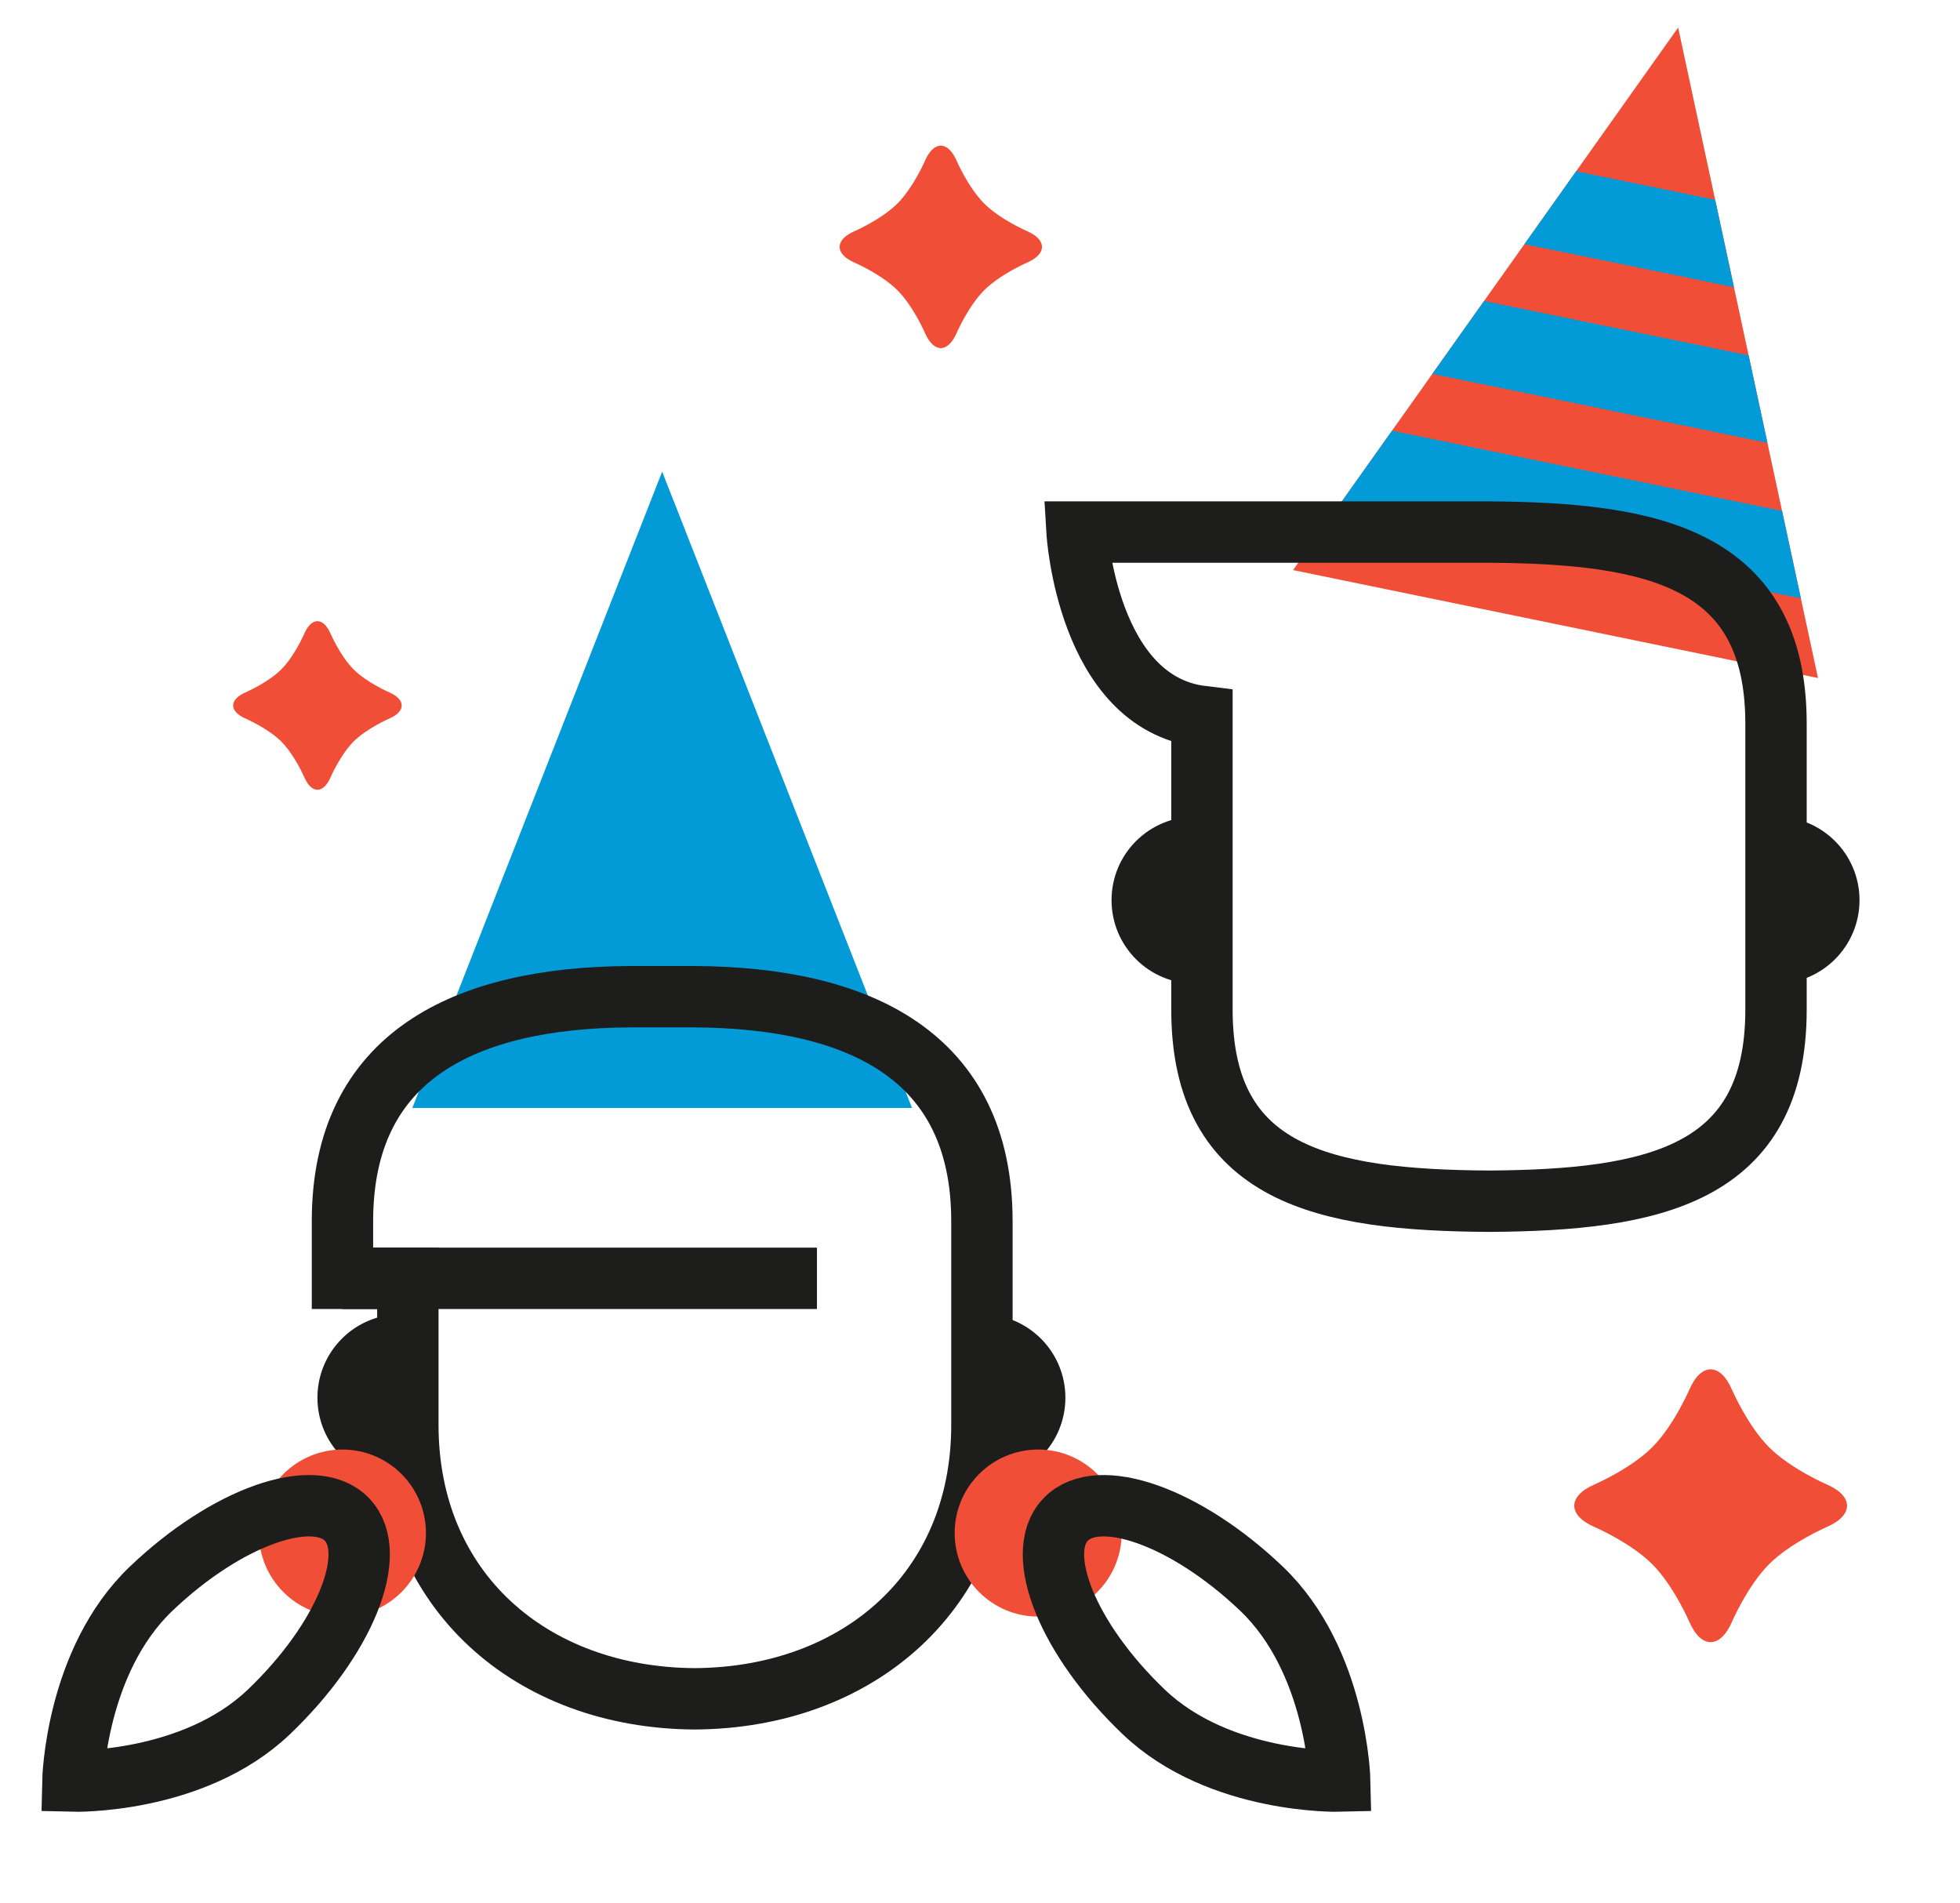 <?xml version="1.0" encoding="utf-8"?>
<!-- Generator: Adobe Illustrator 16.2.0, SVG Export Plug-In . SVG Version: 6.00 Build 0)  -->
<!DOCTYPE svg PUBLIC "-//W3C//DTD SVG 1.1//EN" "http://www.w3.org/Graphics/SVG/1.1/DTD/svg11.dtd">
<svg version="1.1" id="Слой_1" xmlns="http://www.w3.org/2000/svg" xmlns:xlink="http://www.w3.org/1999/xlink" x="0px" y="0px"
	 width="127.75px" height="124px" viewBox="0 0 127.75 124" enable-background="new 0 0 127.75 124" xml:space="preserve">
<g>
	<polygon fill="#029AD7" points="43.159,30.736 26.876,72.205 43.159,72.205 59.443,72.205 	"/>
	<g>
		<polygon fill="#F04E37" points="109.379,1.797 84.28,37.153 101.388,40.669 118.495,44.187 		"/>
		<g>
			<polygon fill="#029AD7" points="113.974,23.16 96.73,19.615 93.357,24.367 115.198,28.857 			"/>
			<polygon fill="#029AD7" points="99.359,15.912 113.019,18.719 111.793,13.023 102.732,11.16 			"/>
			<polygon fill="#029AD7" points="116.153,33.296 90.729,28.07 87.354,32.822 117.378,38.994 			"/>
		</g>
	</g>
	<path fill="#1D1E1C" d="M115.758,53.222v10.885c3.007,0,5.442-2.438,5.442-5.443C121.2,55.659,118.765,53.222,115.758,53.222z"/>
	<path fill="#1D1E1C" d="M77.891,53.222v10.885c-3.006,0-5.442-2.438-5.442-5.443C72.448,55.659,74.885,53.222,77.891,53.222z"/>
	<path fill="none" stroke="#1D1E1C" stroke-width="4" stroke-miterlimit="10" d="M97.049,34.675H97.02H70.202
		c0,0,0.661,11.106,8.139,12.02v19.107c0,10.798,8.011,12.41,18.679,12.482h0.029c10.683-0.069,18.709-1.676,18.709-12.482V65.41
		V47.551V47.16C115.758,36.351,107.731,34.746,97.049,34.675z"/>
	<path fill="#1D1E1C" d="M63.999,85.648v10.885c3.007,0,5.442-2.438,5.442-5.443C69.441,88.084,67.006,85.648,63.999,85.648z"/>
	<path fill="#1D1E1C" d="M26.132,85.648v10.885c-3.006,0-5.442-2.438-5.442-5.443C20.689,88.084,23.126,85.648,26.132,85.648z"/>
	<path fill="none" stroke="#1D1E1C" stroke-width="4" stroke-miterlimit="10" d="M45.29,64.955h-0.029H43.83h-0.066h-1.343h-1.362
		h-0.03c-10.683,0.07-18.708,3.822-18.708,14.631v0.392v3.333h4.262v9.549c0,10.799,8.011,17.779,18.679,17.853h0.029
		c10.683-0.071,18.709-7.045,18.709-17.853v-0.392v-12.49v-0.392C63.999,68.777,55.973,65.025,45.29,64.955z"/>
	<line fill="none" stroke="#1D1E1C" stroke-width="4" stroke-miterlimit="10" x1="22.32" y1="83.31" x2="53.248" y2="83.31"/>
	<circle fill="#F04E37" cx="67.667" cy="99.91" r="5.443"/>
	<circle fill="#F04E37" cx="22.32" cy="99.91" r="5.442"/>
	<path fill="none" stroke="#1D1E1C" stroke-width="4" stroke-miterlimit="10" d="M69.452,99.032
		c2.117-2.221,7.833-0.204,12.77,4.503c4.934,4.707,5.102,12.541,5.102,12.541s-7.834,0.205-12.77-4.503
		C69.618,106.866,67.335,101.251,69.452,99.032z"/>
	<path fill="none" stroke="#1D1E1C" stroke-width="4" stroke-miterlimit="10" d="M22.621,99.032
		c-2.117-2.221-7.833-0.204-12.769,4.503c-4.935,4.707-5.103,12.541-5.103,12.541s7.834,0.205,12.77-4.503
		C22.455,106.866,24.738,101.251,22.621,99.032z"/>
	<path fill="#F04E37" d="M110.111,90.562c0.764-1.764,2.012-1.764,2.774,0c0,0,1.019,2.354,2.422,3.758s3.758,2.422,3.758,2.422
		c1.764,0.764,1.764,2.012,0,2.773c0,0-2.354,1.02-3.758,2.422c-1.403,1.404-2.422,3.76-2.422,3.76
		c-0.763,1.763-2.011,1.763-2.774,0c0,0-1.019-2.355-2.422-3.76c-1.403-1.402-3.759-2.422-3.759-2.422
		c-1.763-0.762-1.763-2.01,0-2.773c0,0,2.355-1.019,3.759-2.422S110.111,90.562,110.111,90.562"/>
	<path fill="#F04E37" d="M60.291,10.474c0.566-1.308,1.492-1.308,2.059,0c0,0,0.756,1.748,1.797,2.789s2.788,1.797,2.788,1.797
		c1.309,0.566,1.309,1.492,0,2.059c0,0-1.747,0.756-2.788,1.797s-1.797,2.788-1.797,2.788c-0.566,1.308-1.492,1.308-2.059,0
		c0,0-0.756-1.747-1.797-2.788s-2.788-1.797-2.788-1.797c-1.309-0.566-1.309-1.492,0-2.059c0,0,1.747-0.756,2.788-1.797
		S60.291,10.474,60.291,10.474"/>
	<path fill="#F04E37" d="M19.833,41.299c0.471-1.09,1.242-1.09,1.714,0c0,0,0.63,1.456,1.497,2.323
		c0.866,0.867,2.322,1.496,2.322,1.496c1.09,0.472,1.09,1.243,0,1.715c0,0-1.456,0.629-2.322,1.496
		c-0.867,0.867-1.497,2.323-1.497,2.323c-0.472,1.089-1.243,1.089-1.714,0c0,0-0.63-1.456-1.497-2.323s-2.323-1.496-2.323-1.496
		c-1.089-0.472-1.089-1.243,0-1.715c0,0,1.456-0.629,2.323-1.496S19.833,41.299,19.833,41.299"/>
</g>
</svg>
